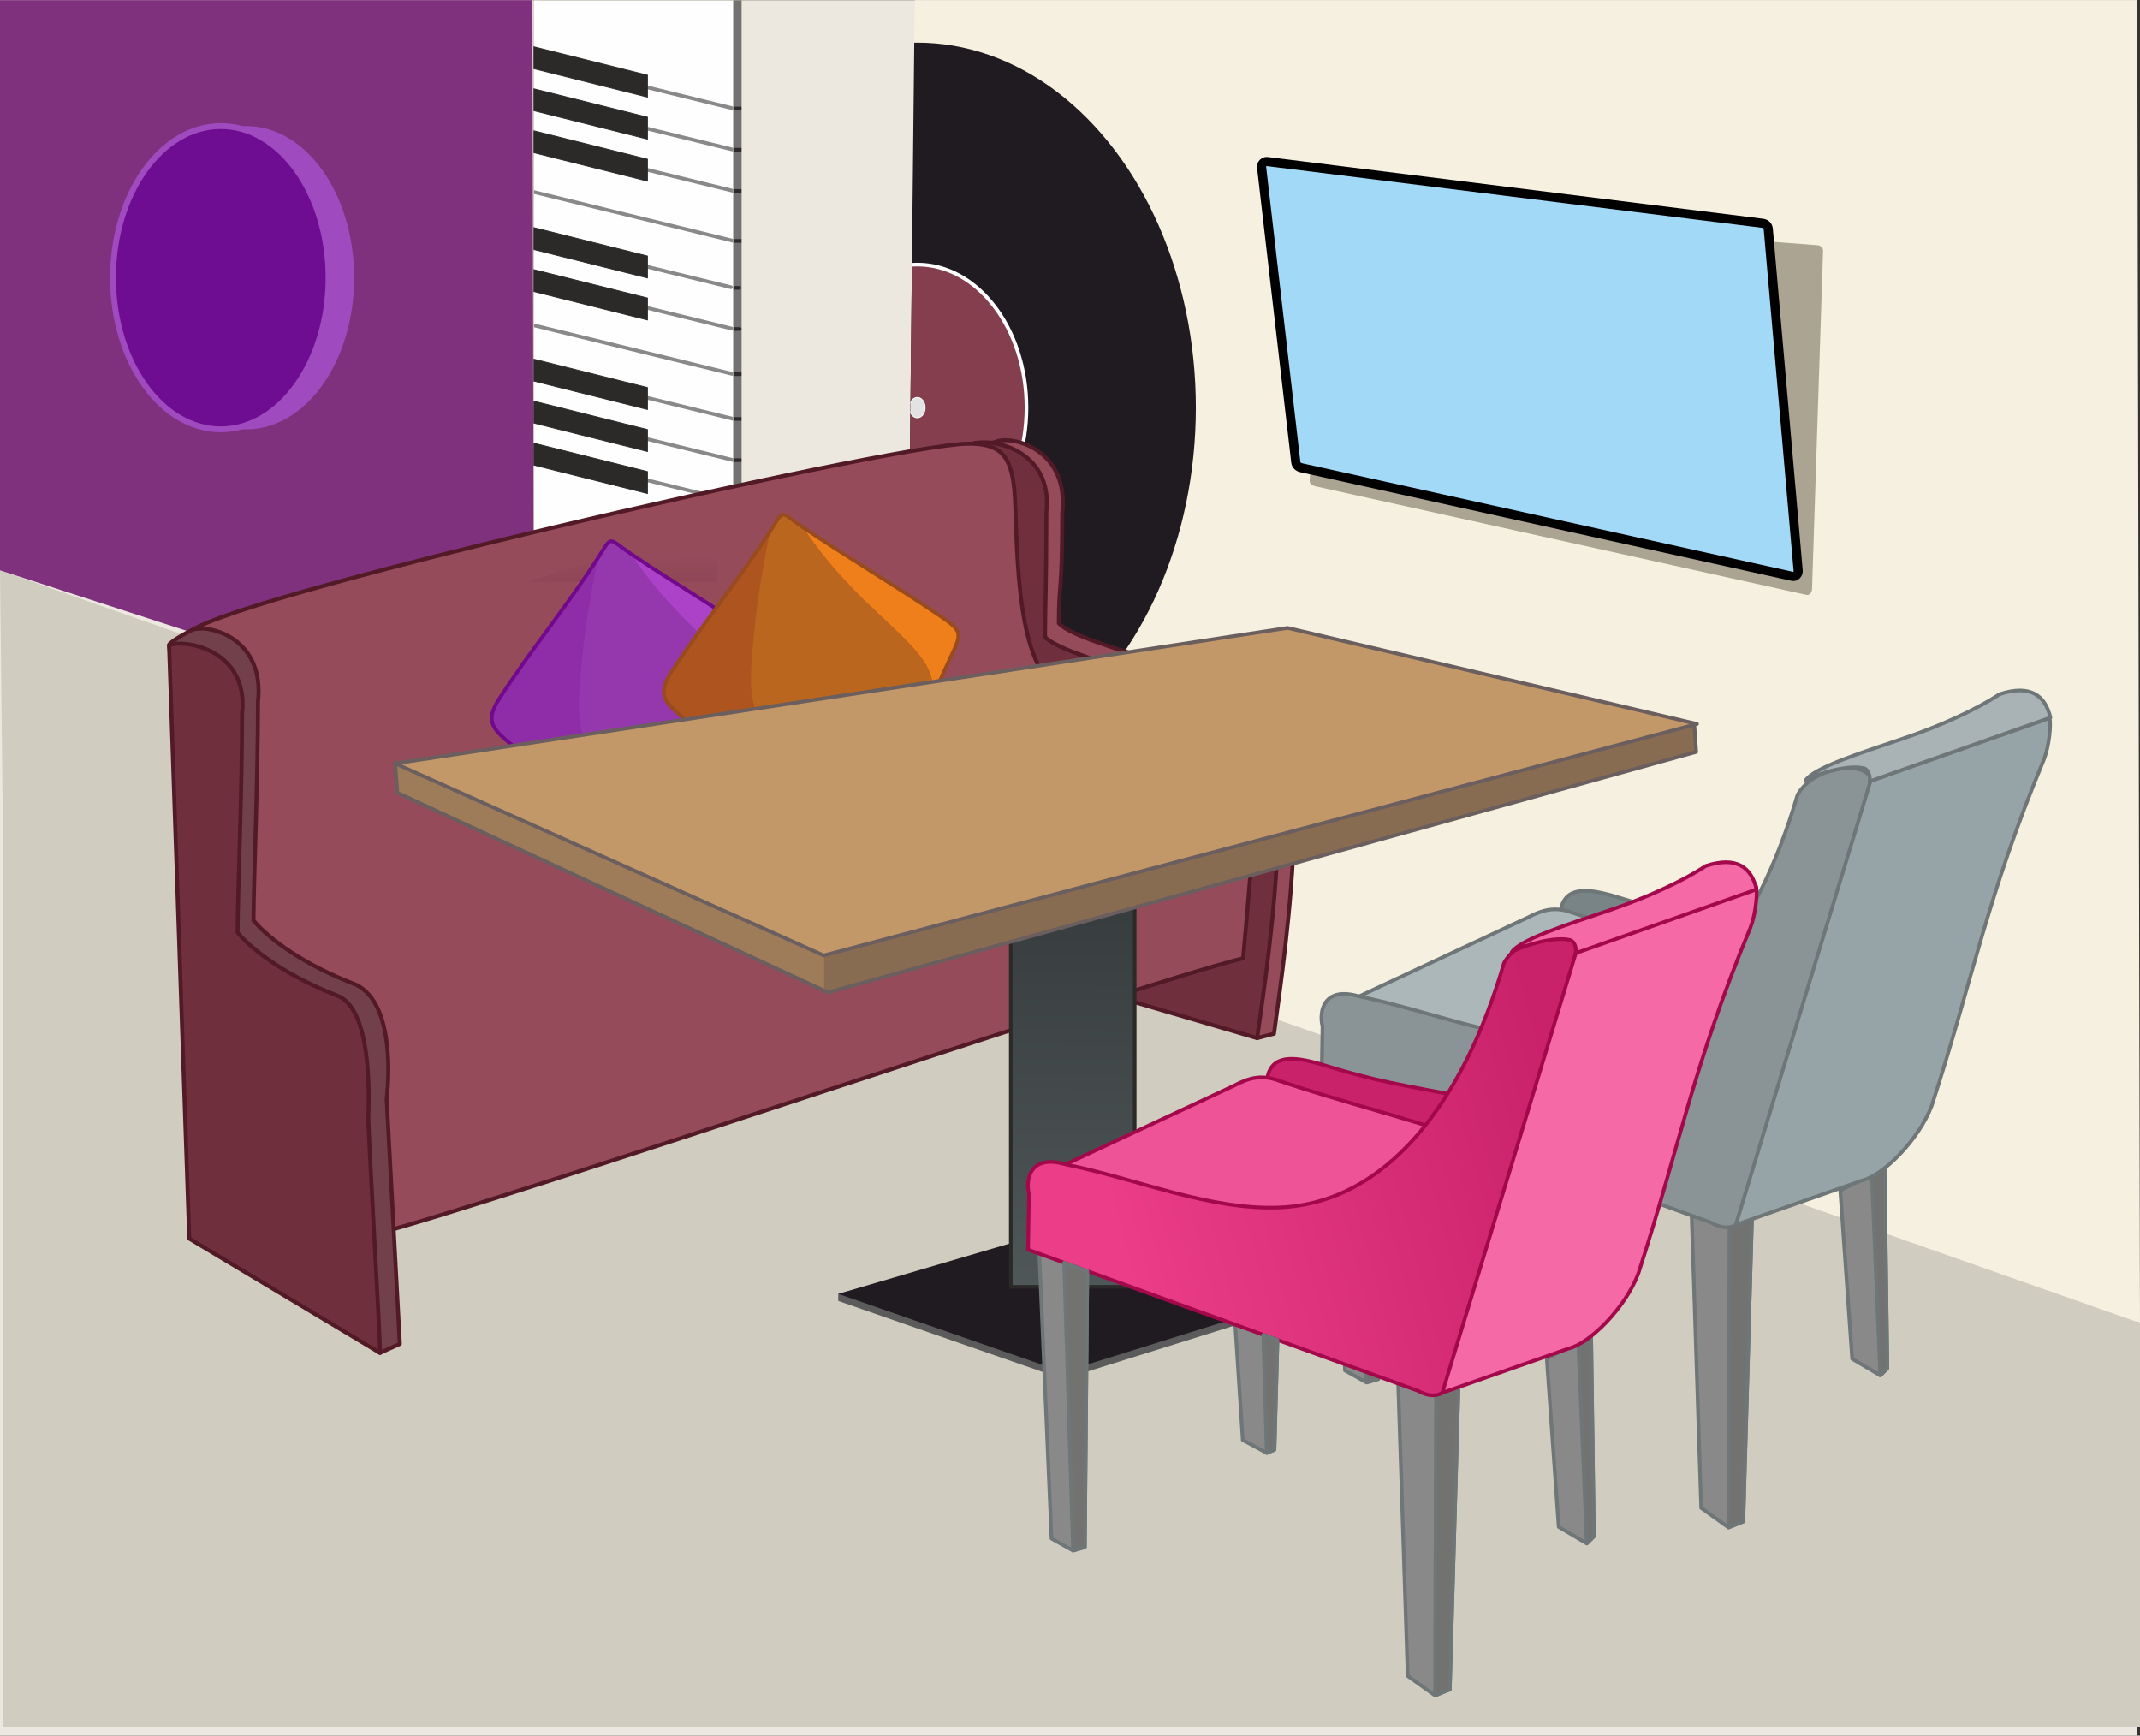 <?xml version="1.0" encoding="UTF-8"?>
<!DOCTYPE svg PUBLIC "-//W3C//DTD SVG 1.1//EN" "http://www.w3.org/Graphics/SVG/1.1/DTD/svg11.dtd">
<!-- Creator: CorelDRAW 2018 (64-Bit) -->
<svg xmlns="http://www.w3.org/2000/svg" xml:space="preserve" width="495.935mm" height="402.205mm" version="1.1" style="shape-rendering:geometricPrecision; text-rendering:geometricPrecision; image-rendering:optimizeQuality; fill-rule:evenodd; clip-rule:evenodd"
viewBox="0 0 8950.62 7258.98"
 xmlns:xlink="http://www.w3.org/1999/xlink">
 <rect x="0" y="0" width="8950.62" height="7258.98" fill="#333333" stroke="none"/>
 <defs>
  <style type="text/css">
   <![CDATA[
    .str0 {stroke:#FEFEFE;stroke-width:15.28;stroke-miterlimit:22.926}
    .str11 {stroke:#974B1E;stroke-width:15.28;stroke-miterlimit:22.926}
    .str10 {stroke:#72088C;stroke-width:15.28;stroke-miterlimit:22.926}
    .str27 {stroke:black;stroke-width:38.2;stroke-miterlimit:22.926}
    .str1 {stroke:#FEFEFE;stroke-width:3.61;stroke-miterlimit:22.926}
    .str28 {stroke:#2B2A29;stroke-width:3.61;stroke-miterlimit:22.926}
    .str29 {stroke:#A04ABF;stroke-width:24.45;stroke-miterlimit:22.926}
    .str3 {stroke:#ACA492;stroke-width:1.38;stroke-miterlimit:22.926}
    .str4 {stroke:#898989;stroke-width:15.28;stroke-linecap:round;stroke-linejoin:round;stroke-miterlimit:22.926}
    .str2 {stroke:#2B2A29;stroke-width:15.28;stroke-linecap:round;stroke-linejoin:round;stroke-miterlimit:22.926}
    .str12 {stroke:#6B5E5E;stroke-width:15.28;stroke-linecap:round;stroke-linejoin:round;stroke-miterlimit:22.926}
    .str19 {stroke:#6E7677;stroke-width:15.28;stroke-linecap:round;stroke-linejoin:round;stroke-miterlimit:22.926}
    .str20 {stroke:#A3084B;stroke-width:15.28;stroke-linecap:round;stroke-linejoin:round;stroke-miterlimit:22.926}
    .str13 {stroke:#6E7677;stroke-width:15.28;stroke-linecap:round;stroke-linejoin:round;stroke-miterlimit:22.926}
    .str26 {stroke:#6E7677;stroke-width:15.28;stroke-linecap:round;stroke-linejoin:round;stroke-miterlimit:22.926}
    .str23 {stroke:#A3084B;stroke-width:15.28;stroke-linecap:round;stroke-linejoin:round;stroke-miterlimit:22.926}
    .str16 {stroke:#6E7677;stroke-width:15.28;stroke-linecap:round;stroke-linejoin:round;stroke-miterlimit:22.926}
    .str21 {stroke:#A3084B;stroke-width:15.28;stroke-linecap:round;stroke-linejoin:round;stroke-miterlimit:22.926}
    .str14 {stroke:#6E7677;stroke-width:15.28;stroke-linecap:round;stroke-linejoin:round;stroke-miterlimit:22.926}
    .str15 {stroke:#6E7677;stroke-width:15.28;stroke-linecap:round;stroke-linejoin:round;stroke-miterlimit:22.926}
    .str22 {stroke:#A3084B;stroke-width:15.28;stroke-linecap:round;stroke-linejoin:round;stroke-miterlimit:22.926}
    .str25 {stroke:#6E7677;stroke-width:15.28;stroke-linecap:round;stroke-linejoin:round;stroke-miterlimit:22.926}
    .str18 {stroke:#6E7677;stroke-width:15.28;stroke-linecap:round;stroke-linejoin:round;stroke-miterlimit:22.926}
    .str24 {stroke:#A3084B;stroke-width:15.28;stroke-linecap:round;stroke-linejoin:round;stroke-miterlimit:22.926}
    .str17 {stroke:#6E7677;stroke-width:15.28;stroke-linecap:round;stroke-linejoin:round;stroke-miterlimit:22.926}
    .str6 {stroke:#521A26;stroke-width:16.67;stroke-linecap:round;stroke-linejoin:round;stroke-miterlimit:22.926}
    .str9 {stroke:#521A26;stroke-width:16.67;stroke-linecap:round;stroke-linejoin:round;stroke-miterlimit:22.926}
    .str7 {stroke:#521A26;stroke-width:16.67;stroke-linecap:round;stroke-linejoin:round;stroke-miterlimit:22.926}
    .str5 {stroke:#521A26;stroke-width:16.67;stroke-linecap:round;stroke-linejoin:round;stroke-miterlimit:22.926}
    .str8 {stroke:#521A26;stroke-width:16.67;stroke-linecap:round;stroke-linejoin:round;stroke-miterlimit:22.926}
    .fil5 {fill:none}
    .fil8 {fill:#FEFEFE}
    .fil26 {fill:#898989}
    .fil7 {fill:#727271}
    .fil20 {fill:#5B5B5B}
    .fil39 {fill:#2B2A29}
    .fil17 {fill:#EF7F1A}
    .fil1 {fill:#F6F0E0}
    .fil19 {fill:#BB661E}
    .fil18 {fill:#AE541F}
    .fil0 {fill:#ECE8E0}
    .fil25 {fill:#C39869}
    .fil6 {fill:#D1CCC0}
    .fil23 {fill:#9F7C59}
    .fil37 {fill:#ACA492}
    .fil29 {fill:#ACB7B9}
    .fil32 {fill:#A9B2B4}
    .fil24 {fill:#876C51}
    .fil38 {fill:#A2D9F7}
    .fil31 {fill:#97A4A7}
    .fil30 {fill:#8A9496}
    .fil28 {fill:#798487}
    .fil2 {fill:#1F1B20}
    .fil12 {fill:#521A26}
    .fil41 {fill:#6E0D91}
    .fil11 {fill:#702F3D}
    .fil13 {fill:#72404B}
    .fil9 {fill:#80317D}
    .fil3 {fill:#843E4D}
    .fil15 {fill:#8F2DA8}
    .fil16 {fill:#9638AD}
    .fil10 {fill:#964B5B}
    .fil40 {fill:#A04ABF}
    .fil14 {fill:#AC42C7}
    .fil33 {fill:#C9226A}
    .fil4 {fill:#E3E3E3}
    .fil34 {fill:#ED5396}
    .fil36 {fill:#F56AA6}
    .fil22 {fill:#2B2A29;fill-rule:nonzero}
    .fil27 {fill:#6E7677;fill-rule:nonzero}
    .fil21 {fill:url(#id10)}
    .fil35 {fill:url(#id11)}
   ]]>
  </style>
    <clipPath id="id0">
     <path d="M3825.74 0.69l-39.24 3722.1 5164.13 1810.44 -11.46 -5532.53 -5113.43 0z"/>
    </clipPath>
    <clipPath id="id1">
     <path d="M3101.32 0.69l-833.71 0 0 2711.52 833.71 0 0 -2711.52z"/>
    </clipPath>
    <clipPath id="id2">
     <path d="M3067.02 0.69l-833.71 0 0 2711.52 833.71 0 0 -2711.52z"/>
    </clipPath>
     <mask id="id3">
  <linearGradient id="id4" gradientUnits="userSpaceOnUse" x1="2699.86" y1="2315.29" x2="2709.91" y2="3491.94">
   <stop offset="0" style="stop-opacity:0; stop-color:white"/>
   <stop offset="1" style="stop-opacity:1; stop-color:white"/>
  </linearGradient>
      <rect style="fill:url(#id4)" x="1038.77" y="1877.74" width="3313.35" height="1988.94"/>
     </mask>
     <mask id="id5">
  <linearGradient id="id6" gradientUnits="userSpaceOnUse" x1="3162.68" y1="3457.56" x2="3172.02" y2="4735.87">
   <stop offset="0" style="stop-opacity:0; stop-color:white"/>
   <stop offset="1" style="stop-opacity:1; stop-color:white"/>
  </linearGradient>
      <rect style="fill:url(#id6)" x="1052.42" y="2982.38" width="4205.89" height="2160.43"/>
     </mask>
     <clipPath id="id7">
      <path d="M3205.85 2682.63c-180.7,-122.09 -386.42,-244.19 -567.11,-366.29 -98.74,-66.71 -75.53,-79.24 -136.91,16.23 -128.64,200.09 -286.47,391.85 -415.11,591.94 -70.28,109.32 -9.56,135.28 97.62,227.92 188.94,163.31 408.51,332.63 503.24,329.8 38.78,-1.16 85.71,-10.92 143.28,-22.2 43.16,-8.46 111.92,-3.72 145.58,-27.34 64.71,-45.4 170.22,-338.09 275.13,-562.03 53.34,-113.86 58.85,-117.38 -45.72,-188.03z"/>
     </clipPath>
     <clipPath id="id8">
      <path d="M3925.37 2571.49c-180.7,-122.09 -386.42,-244.19 -567.11,-366.29 -98.74,-66.71 -75.53,-79.24 -136.91,16.23 -128.64,200.09 -286.47,391.85 -415.11,591.94 -70.28,109.32 -9.55,135.28 97.62,227.92 188.94,163.31 408.51,332.63 503.24,329.8 38.78,-1.16 85.71,-10.92 143.28,-22.2 43.16,-8.46 111.92,-3.72 145.58,-27.34 64.71,-45.4 170.22,-338.09 275.13,-562.03 53.34,-113.86 58.85,-117.38 -45.72,-188.03z"/>
     </clipPath>
     <clipPath id="id9">
      <path d="M1652.89 3193.3l9.32 122.36 1800.88 835.23 3631.34 -1006.04 -7.93 -113.06 -2327.76 -283.34 -3105.85 444.85z"/>
     </clipPath>
  <linearGradient id="id10" gradientUnits="userSpaceOnUse" x1="4576.16" y1="3719.9" x2="4566.61" y2="5454.88">
   <stop offset="0" style="stop-opacity:1; stop-color:#363C3D"/>
   <stop offset="1" style="stop-opacity:1; stop-color:#515859"/>
  </linearGradient>
  <linearGradient id="id11" gradientUnits="userSpaceOnUse" x1="4728.9" y1="5379.07" x2="6597.31" y2="4879.67">
   <stop offset="0" style="stop-opacity:1; stop-color:#EB3D88"/>
   <stop offset="1" style="stop-opacity:1; stop-color:#C9226A"/>
  </linearGradient>
 </defs>
 <g id="Слой_x0020_1">
  <g id="_756945696">
   <rect class="fil0" x="-0" y="0.69" width="8939.16" height="7258.29"/>
   <polygon class="fil1" points="3825.74,0.69 3786.49,3722.78 8950.62,5533.22 8939.16,0.69 "/>
   <g style="clip-path:url(#id0)">
    <g>
     <g>
      <ellipse class="fil2" cx="3836.73" cy="1704.78" rx="1164.94" ry="1526.41"/>
      <ellipse class="fil3 str0" cx="3836.73" cy="1704.78" rx="456.57" ry="598.24"/>
      <ellipse class="fil4 str1" cx="3836.73" cy="1704.78" rx="32.56" ry="42.66"/>
     </g>
    </g>
   </g>
   <polygon class="fil5" points="3825.74,0.69 3786.49,3722.78 8950.62,5533.22 8939.16,0.69 "/>
   <polygon class="fil6" points="11.46,3424.5 -0,2385.41 8950.62,5533.22 8950.62,7224.6 11.46,7224.6 "/>
   <polygon class="fil7" points="3101.32,0.69 2267.6,0.69 2267.6,2712.21 3101.32,2712.21 "/>
   <g style="clip-path:url(#id1)">
    <g>
     <line id="1" class="fil5 str2" x1="2264.24" y1="796.18" x2="3097.95" y2= "798.64" />
     <line class="fil5 str2" x1="2268.39" y1="2094.59" x2="3102.1" y2= "2097.05" />
     <line class="fil5 str2" x1="2264.24" y1="623.72" x2="3097.95" y2= "626.19" />
     <line class="fil5 str2" x1="2268.39" y1="1922.13" x2="3102.1" y2= "1924.59" />
     <line class="fil5 str2" x1="2260" y1="1373.5" x2="3093.71" y2= "1375.96" />
     <line class="fil5 str2" x1="2264.24" y1="451.26" x2="3097.95" y2= "453.73" />
     <line class="fil5 str2" x1="2268.39" y1="1749.67" x2="3102.1" y2= "1752.13" />
     <line class="fil5 str2" x1="2258.19" y1="1201.48" x2="3091.91" y2= "1203.94" />
     <line class="fil5 str2" x1="2267.6" y1="1005.02" x2="3101.32" y2= "1007.48" />
     <line class="fil5 str2" x1="2263.18" y1="1562.49" x2="3096.89" y2= "1564.95" />
    </g>
   </g>
   <polygon class="fil5 str3" points="3101.32,0.69 2267.6,0.69 2267.6,2712.21 3101.32,2712.21 "/>
   <polygon class="fil8" points="3067.02,0.69 2233.31,0.69 2233.31,2712.21 3067.02,2712.21 "/>
   <g style="clip-path:url(#id2)">
    <g>
     <line id="1" class="fil5 str4" x1="2229.95" y1="593.64" x2="3063.66" y2= "797.64" />
     <line class="fil5 str4" x1="2234.1" y1="1893.05" x2="3067.81" y2= "2097.05" />
     <line class="fil5 str4" x1="2229.95" y1="421.18" x2="3063.66" y2= "625.18" />
     <line class="fil5 str4" x1="2234.1" y1="1720.59" x2="3067.81" y2= "1924.59" />
     <line class="fil5 str4" x1="2225.71" y1="1169.93" x2="3059.42" y2= "1373.93" />
     <line class="fil5 str4" x1="2229.95" y1="248.72" x2="3063.66" y2= "452.72" />
     <line class="fil5 str4" x1="2234.1" y1="1548.13" x2="3067.81" y2= "1752.13" />
     <line class="fil5 str4" x1="2223.9" y1="997.47" x2="3057.62" y2= "1201.47" />
     <line class="fil5 str4" x1="2233.31" y1="803.29" x2="3067.02" y2= "1007.29" />
     <line class="fil5 str4" x1="2228.89" y1="1359.69" x2="3062.6" y2= "1563.69" />
    </g>
   </g>
   <polygon class="fil5 str3" points="3067.02,0.69 2233.31,0.69 2233.31,2712.21 3067.02,2712.21 "/>
   <polygon class="fil9" points="-0,0.69 2227.11,0.69 2233.31,3109.27 -0,2385.41 "/>
   <g>
    <path class="fil10 str5" d="M4168.08 1846.55c74.18,-26 303.72,37.72 274.89,299.2 -0.65,353.79 -13.38,269.15 -14.56,460.66 68.94,82.36 649.43,217.31 849.54,284.37 263.91,88.44 65.01,1307.94 50.46,1432.61l-70.3 18.47 -12.6 -1018.68 -944.91 -48.82c-49.23,-445.82 -178.84,-963.22 -229.33,-1418.29 -0.52,-10.7 69.3,3.67 96.82,-9.53z"/>
    <path class="fil11 str6" d="M4071.26 1856.08c74.18,-26 334.22,24.45 305.39,285.94 -0.65,353.79 -4.6,329.77 -5.78,521.28 68.94,82.36 631.91,213.17 835.69,268.07 271.55,73.16 66.1,1285.83 51.55,1410.51l-1159.81 -340c-150.93,-419.41 86.38,-1763.9 -27.03,-2145.8z"/>
    <path class="fil10 str7" d="M783.11 2654.11c53.49,-132.82 2916.79,-789.41 3261.65,-798.34 132.86,-1.7 185.36,41.14 198.46,201.62 13.09,160.48 -4.58,695.81 171.31,812.5 247.56,164.24 807.04,131.31 841.98,334.96 9.88,57.59 -51.15,744.73 -57.26,802.85 -492.89,123.92 -3141.5,1031.04 -3634.39,1154.96 -39.24,-25.56 -44.78,-683.04 -84.02,-708.6 -145.06,-94.49 -290.14,-188.99 -435.2,-283.48 -124.37,-81.01 -97.97,-54.51 -114.86,-204.57 -49.22,-437.3 -98.44,-874.6 -147.66,-1311.89z"/>
    <path class="fil12" style="mask:url(#id3)" d="M1054.22 3864.87l3296.1 -988.88c-147.01,-398.63 -118.61,-850.89 -284.07,-996.46 -1035.96,266.99 -1982.96,620.36 -3018.92,887.36 81.97,23.8 -47.05,640.53 6.89,1097.97z"/>
    <path class="fil12" style="mask:url(#id5)" d="M1054.22 3864.87l3120.47 -829.54c284.69,-94.6 1045.42,-68.81 1081.81,169.51 -50.08,534.19 -50.2,589.46 -57.26,802.85 -1014.35,304.74 -2516.82,865.95 -3552.78,1132.95 81.97,23.8 -326.62,-1098.29 -592.24,-1275.76z"/>
    <path class="fil13 str8" d="M804.18 2634.35c74.18,-26 303.73,37.72 274.89,299.2 -0.65,353.79 -17.71,724.87 -18.89,916.38 68.94,82.36 220.44,188.27 417.49,263.89 160.77,61.71 154.04,357.5 139.49,482.17l55.13 1024.64 -83.03 37.77 -491.68 -384.81c-49.23,-445.82 -339.96,-2120.48 -390.44,-2575.55 -0.52,-10.7 69.52,-50.49 97.04,-63.68z"/>
    <path class="fil11 str9" d="M707.14 2698.03c74.18,-26 334.22,24.45 305.39,285.93 -0.65,353.79 -17.71,724.87 -18.89,916.38 68.94,82.36 220.44,188.27 417.49,263.89 122.89,47.17 136.4,320.68 129.45,502.64 -2.14,56.09 52.12,962.14 48.7,991.52l-797.69 -478.01 -84.43 -2482.35z"/>
    <path class="fil14" d="M3205.85 2682.63c-180.7,-122.09 -386.42,-244.19 -567.11,-366.29 -98.74,-66.71 -75.53,-79.24 -136.91,16.23 -128.64,200.09 -286.47,391.85 -415.11,591.94 -70.28,109.32 -9.56,135.28 97.62,227.92 188.94,163.31 408.51,332.63 503.24,329.8 38.78,-1.16 85.71,-10.92 143.28,-22.2 43.16,-8.46 111.92,-3.72 145.58,-27.34 64.71,-45.4 170.22,-338.09 275.13,-562.03 53.34,-113.86 58.85,-117.38 -45.72,-188.03z"/>
    <g style="clip-path:url(#id7)">
     <g>
      <path id="1" class="fil15" d="M2638.74 2316.34c-65.4,-99.61 -75.53,-79.24 -136.91,16.23 -128.64,200.09 -286.47,391.85 -415.11,591.94 -70.28,109.32 -9.56,135.28 97.62,227.92 188.94,163.31 438.92,336.29 533.65,333.45 67.85,-2.03 179.88,1.93 258.45,-53.19 64.71,-45.4 80.94,-144.61 185.84,-368.54 105.63,-225.48 -251.97,-334.16 -523.54,-747.81z"/>
      <path class="fil16" d="M2638.74 2316.34c-65.4,-99.61 -113.81,-94.89 -136.91,16.23 -28.6,137.56 -65.48,334.61 -79.4,577.2 -7.44,129.74 20.62,192.01 72.61,323.8 43.05,109.12 128.22,255.14 222.95,252.31 67.85,-2.03 179.88,1.93 258.45,-53.19 64.71,-45.4 80.94,-144.61 185.84,-368.54 105.63,-225.48 -251.97,-334.16 -523.54,-747.81z"/>
     </g>
    </g>
    <path class="fil5 str10" d="M3205.85 2682.63c-180.7,-122.09 -386.42,-244.19 -567.11,-366.29 -98.74,-66.71 -75.53,-79.24 -136.91,16.23 -128.64,200.09 -286.47,391.85 -415.11,591.94 -70.28,109.32 -9.56,135.28 97.62,227.92 188.94,163.31 408.51,332.63 503.24,329.8 38.78,-1.16 85.71,-10.92 143.28,-22.2 43.16,-8.46 111.92,-3.72 145.58,-27.34 64.71,-45.4 170.22,-338.09 275.13,-562.03 53.34,-113.86 58.85,-117.38 -45.72,-188.03z"/>
    <path class="fil17" d="M3925.37 2571.49c-180.7,-122.09 -386.42,-244.19 -567.11,-366.29 -98.74,-66.71 -75.53,-79.24 -136.91,16.23 -128.64,200.09 -286.47,391.85 -415.11,591.94 -70.28,109.32 -9.55,135.28 97.62,227.92 188.94,163.31 408.51,332.63 503.24,329.8 38.78,-1.16 85.71,-10.92 143.28,-22.2 43.16,-8.46 111.92,-3.72 145.58,-27.34 64.71,-45.4 170.22,-338.09 275.13,-562.03 53.34,-113.86 58.85,-117.38 -45.72,-188.03z"/>
    <g style="clip-path:url(#id8)">
     <g>
      <path id="1" class="fil18" d="M3358.26 2205.2c-65.4,-99.61 -75.53,-79.24 -136.91,16.23 -128.64,200.09 -286.47,391.85 -415.11,591.94 -70.28,109.32 -9.56,135.28 97.62,227.92 188.94,163.31 438.92,336.29 533.65,333.45 67.85,-2.03 179.88,1.93 258.45,-53.19 64.71,-45.4 80.94,-144.61 185.84,-368.54 105.63,-225.48 -251.97,-334.16 -523.54,-747.81z"/>
      <path class="fil19" d="M3358.26 2205.2c-65.4,-99.61 -113.81,-94.89 -136.91,16.23 -28.6,137.57 -65.48,334.61 -79.4,577.2 -7.44,129.74 20.62,192.01 72.61,323.8 43.05,109.12 128.22,255.15 222.95,252.31 67.85,-2.03 179.88,1.93 258.45,-53.19 64.71,-45.4 80.94,-144.61 185.84,-368.54 105.63,-225.48 -251.97,-334.16 -523.54,-747.81z"/>
     </g>
    </g>
    <path class="fil5 str11" d="M3925.37 2571.49c-180.7,-122.09 -386.42,-244.19 -567.11,-366.29 -98.74,-66.71 -75.53,-79.24 -136.91,16.23 -128.64,200.09 -286.47,391.85 -415.11,591.94 -70.28,109.32 -9.55,135.28 97.62,227.92 188.94,163.31 408.51,332.63 503.24,329.8 38.78,-1.16 85.71,-10.92 143.28,-22.2 43.16,-8.46 111.92,-3.72 145.58,-27.34 64.71,-45.4 170.22,-338.09 275.13,-562.03 53.34,-113.86 58.85,-117.38 -45.72,-188.03z"/>
   </g>
   <g>
    <polygon class="fil20" points="3505.99,5441.19 4446.92,5768.05 5464.59,5449.97 5464.82,5420.59 4487.55,5152.95 3505.99,5411.57 "/>
    <polygon class="fil2" points="3505.99,5411.57 4446.92,5738.42 5464.82,5420.59 4487.55,5123.33 "/>
    <g>
     <polygon class="fil21" points="4227.65,3362.69 4745.81,3362.69 4745.81,5382.01 4227.65,5382.01 "/>
     <path id="1" class="fil22" d="M4745.81 3370.33l-518.16 0 0 -15.28 518.16 0 7.59 7.64 -7.59 7.64zm0 -15.28c4.19,0 7.59,3.42 7.59,7.64 0,4.22 -3.4,7.64 -7.59,7.64l0 -15.28zm-7.59 2026.96l0 -2019.32 15.17 0 0 2019.32 -7.59 7.64 -7.59 -7.64zm15.17 0c0,4.22 -3.4,7.64 -7.59,7.64 -4.19,0 -7.59,-3.42 -7.59,-7.64l15.17 0zm-525.74 -7.64l518.16 0 0 15.28 -518.16 0 -7.59 -7.64 7.59 -7.64zm0 15.28c-4.19,0 -7.59,-3.42 -7.59,-7.64 0,-4.22 3.4,-7.64 7.59,-7.64l0 15.28zm7.59 -2026.96l0 2019.32 -15.17 0 0 -2019.32 7.59 -7.64 7.59 7.64zm-15.17 0c0,-4.22 3.4,-7.64 7.59,-7.64 4.19,0 7.59,3.42 7.59,7.64l-15.17 0z"/>
    </g>
    <polygon class="fil23" points="1652.89,3193.3 1662.2,3315.65 3463.09,4150.88 7094.43,3144.85 7086.49,3031.79 4758.73,2748.45 "/>
    <g style="clip-path:url(#id9)">
     <g>
      <rect class="fil24" transform="matrix(-1.903 0.296 -0 1 7110.67 2601.49)" width="1925.36" height="1184.25"/>
     </g>
    </g>
    <polygon class="fil5 str12" points="1652.89,3193.3 1662.2,3315.65 3463.09,4150.88 7094.43,3144.85 7086.49,3031.79 4758.73,2748.45 "/>
    <polygon class="fil25 str12" points="1652.89,3193.3 3445.24,3996.19 7097.95,3027.97 5385.24,2626.2 "/>
   </g>
   <g id="_756971488">
    <g>
     <polygon class="fil26" points="7327.84,5089.97 7291.35,6363.61 7229.64,6388.4 7115.27,6306.85 7074.46,5052.92 7233.57,5133.19 "/>
     <path id="1" class="fil27" d="M7298.99 6363.83l-4.8 6.91 -10.47 -7.35 36.49 -1273.64 15.27 0.44 -36.49 1273.64zm-15.27 -0.44l15.27 0.44c-0.12,4.24 -3.64,7.58 -7.86,7.46 -4.22,-0.12 -7.54,-3.66 -7.42,-7.9zm-51.24 32.15l-7.26 -0.87 1.58 -13.4 61.72 -24.8 5.67 14.27 -61.72 24.8zm-5.67 -14.27l5.67 14.27c-3.92,1.57 -8.37,-0.34 -9.93,-4.28 -1.56,-3.94 0.34,-8.41 4.26,-9.98zm-115.96 -68.16l-3.22 -6.02 12.06 -6.52 114.37 81.56 -8.84 12.53 -114.37 -81.56zm8.84 -12.53l-8.84 12.53c-3.44,-2.45 -4.25,-7.25 -1.81,-10.71 2.44,-3.46 7.21,-4.28 10.65,-1.82zm-52.86 -1247.41l11.06 -7.12 4.21 6.61 40.81 1253.92 -15.27 0.5 -40.81 -1253.92zm15.27 -0.5l-15.27 0.5c-0.14,-4.24 3.17,-7.79 7.39,-7.93 4.22,-0.14 7.75,3.19 7.89,7.43zm154.9 73.65l-0.26 13.85 -6.59 -0.12 -159.11 -80.26 6.85 -13.73 159.11 80.26zm-6.85 13.73l6.85 -13.73c3.77,1.9 5.29,6.52 3.4,10.31 -1.89,3.79 -6.48,5.32 -10.25,3.42zm94.52 -57.07l10.81 7.21 -4.47 6.77 -94.27 43.22 -6.34 -13.98 94.27 -43.22zm6.34 13.98l-6.34 -13.98c3.84,-1.76 8.37,-0.06 10.12,3.8 1.75,3.86 0.06,8.42 -3.78,10.18z"/>
    </g>
    <g>
     <polygon class="fil26" points="5764.89,5767.94 5715.52,5782.33 5625.41,5732.1 5573.27,4516.44 5775.45,4582.69 "/>
     <path id="1" class="fil27" d="M5717.66 5789.64l-5.87 -0.66 1.58 -13.97 49.37 -14.39 4.28 14.64 -49.37 14.39zm-4.28 -14.64l4.28 14.64c-4.05,1.18 -8.29,-1.14 -9.48,-5.18 -1.18,-4.04 1.14,-8.28 5.19,-9.46zm-91.7 -36.25l-3.91 -6.33 11.36 -6.98 90.11 50.22 -7.45 13.31 -90.11 -50.22zm7.45 -13.31l-7.45 13.31c-3.68,-2.05 -5,-6.7 -2.95,-10.37 2.06,-3.67 6.71,-4.99 10.4,-2.94zm-63.49 -1208.68l10.02 -7.57 5.25 6.92 52.13 1215.66 -15.26 0.65 -52.13 -1215.66zm15.26 -0.65l-15.26 0.65c-0.18,-4.21 3.09,-7.76 7.31,-7.94 4.21,-0.18 7.78,3.08 7.96,7.29zm196.93 59.33l5.26 7.31 -10.02 7.17 -202.17 -66.25 4.77 -14.49 202.17 66.25zm-4.77 14.49l4.77 -14.49c4.01,1.31 6.19,5.62 4.87,9.62 -1.32,4 -5.63,6.18 -9.64,4.86zm-0.53 1178.08l-5.5 7.25 -9.78 -7.39 10.56 -1185.25 15.28 0.14 -10.56 1185.25zm-15.28 -0.14l15.28 0.14c-0.04,4.21 -3.49,7.59 -7.71,7.55 -4.22,-0.04 -7.61,-3.48 -7.57,-7.69z"/>
    </g>
    <g>
     <polygon class="fil26" points="6557.99,5360.76 6525.85,5374.09 6425.29,5320.27 6392.63,4818.78 6570.79,4895.99 "/>
     <path id="1" class="fil27" d="M6528.77 5381.14l-6.53 -0.32 0.68 -13.79 32.14 -13.32 5.85 14.11 -32.14 13.32zm-5.85 -14.11l5.85 14.11c-3.9,1.62 -8.37,-0.23 -9.98,-4.13 -1.62,-3.89 0.23,-8.37 4.13,-9.98zm-101.24 -40.02l-4.02 -6.24 11.23 -7.23 100.56 53.81 -7.21 13.46 -100.56 -53.81zm7.21 -13.46l-7.21 13.46c-3.72,-1.99 -5.12,-6.62 -3.13,-10.34 1.99,-3.72 6.62,-5.12 10.34,-3.13zm-43.89 -494.27l10.66 -7.5 4.58 6.51 32.67 501.5 -15.25 0.99 -32.67 -501.5zm15.25 -0.99l-15.25 0.99c-0.27,-4.21 2.92,-7.84 7.13,-8.12 4.21,-0.27 7.85,2.92 8.12,7.12zm173.58 70.7l4.6 7.22 -10.68 6.8 -178.16 -77.21 6.08 -14.01 178.16 77.21zm-6.08 14.01l6.08 -14.01c3.87,1.68 5.65,6.18 3.97,10.04 -1.68,3.87 -6.18,5.65 -10.05,3.97zm-2.12 457.97l-4.71 6.85 -10.56 -7.26 12.8 -464.77 15.27 0.42 -12.8 464.77zm-15.27 -0.42l15.27 0.42c-0.12,4.22 -3.63,7.54 -7.85,7.42 -4.22,-0.12 -7.54,-3.63 -7.43,-7.84z"/>
    </g>
    <g>
     <polygon class="fil26" points="7696.99,4979.61 7746.78,5683.3 7864.38,5752.66 7893.98,5722.91 7882.41,4883 "/>
     <path id="1" class="fil27" d="M7754.4 5682.76l-11.5 7.11 -3.74 -6.04 -49.79 -703.69 15.24 -1.08 49.79 703.69zm-15.24 1.08l15.24 -1.08c0.3,4.2 -2.88,7.85 -7.08,8.15 -4.21,0.3 -7.86,-2.87 -8.16,-7.07zm129.11 62.25l1.53 11.95 -9.3 1.19 -117.61 -69.36 7.77 -13.15 117.61 69.36zm-7.77 13.15l7.77 -13.15c3.63,2.14 4.84,6.82 2.69,10.45 -2.14,3.63 -6.83,4.84 -10.46,2.69zm28.06 -41.7l13.06 5.28 -2.22 5.48 -29.6 29.74 -10.84 -10.76 29.6 -29.74zm10.84 10.76l-10.84 -10.76c2.97,-2.99 7.81,-3 10.8,-0.03 2.99,2.97 3.01,7.8 0.03,10.79zm-24.63 -845.18l4.11 -6.87 11.17 6.66 11.57 839.91 -15.28 0.21 -11.57 -839.91zm15.28 -0.21l-15.28 0.21c-0.06,-4.21 3.32,-7.68 7.54,-7.74 4.22,-0.06 7.69,3.31 7.74,7.53zm-189.53 103.47l-11.15 -6.23 4.09 -7.3 185.42 -96.6 7.06 13.53 -185.42 96.6zm-7.06 -13.53l7.06 13.53c-3.74,1.95 -8.36,0.5 -10.31,-3.24 -1.95,-3.74 -0.5,-8.35 3.24,-10.29z"/>
    </g>
    <g>
     <polygon class="fil7" points="7233.57,5133.19 7229.64,6388.4 7291.35,6363.61 7327.84,5089.97 "/>
     <path id="1" class="fil27" d="M7237.28 6388.43l-4.8 7.11 -10.48 -7.16 3.93 -1255.22 15.28 0.05 -3.93 1255.22zm-15.28 -0.05l15.28 0.05c-0.01,4.24 -3.45,7.67 -7.66,7.66 -4.22,-0.01 -7.63,-3.46 -7.62,-7.7zm66.52 -31.91l10.47 7.35 -4.8 6.91 -61.72 24.8 -5.67 -14.27 61.72 -24.8zm5.67 14.27l-5.67 -14.27c3.92,-1.57 8.37,0.34 9.93,4.28 1.56,3.94 -0.34,8.41 -4.26,9.98zm26.01 -1280.99l4.47 -6.77 10.81 7.21 -36.49 1273.64 -15.27 -0.44 36.49 -1273.64zm15.27 0.44l-15.27 -0.44c0.12,-4.24 3.64,-7.58 7.86,-7.46 4.22,0.12 7.54,3.66 7.42,7.9zm-98.73 49.98l-10.81 -7.01 4.47 -6.96 94.27 -43.22 6.34 13.98 -94.27 43.22zm-6.34 -13.98l6.34 13.98c-3.84,1.76 -8.37,0.06 -10.12,-3.8 -1.75,-3.86 -0.06,-8.42 3.78,-10.18z"/>
    </g>
    <g>
     <polygon class="fil7" points="7828.68,4911 7864.38,5752.66 7893.98,5722.91 7882.41,4883 "/>
     <path id="1" class="fil27" d="M7872.02 5752.34l-2.21 5.7 -13.05 -5.06 -35.71 -841.66 15.26 -0.65 35.71 841.66zm-15.26 0.65l15.26 -0.65c0.18,4.21 -3.1,7.77 -7.31,7.95 -4.21,0.18 -7.78,-3.09 -7.96,-7.3zm31.81 -35.45l13.06 5.28 -2.22 5.48 -29.6 29.74 -10.84 -10.76 29.6 -29.74zm10.84 10.76l-10.84 -10.76c2.97,-2.99 7.81,-3 10.8,-0.03 2.99,2.97 3.01,7.8 0.03,10.79zm-24.63 -845.18l4.11 -6.87 11.17 6.66 11.57 839.91 -15.28 0.21 -11.57 -839.91zm15.28 -0.21l-15.28 0.21c-0.06,-4.21 3.32,-7.68 7.54,-7.74 4.22,-0.06 7.69,3.31 7.74,7.53zm-57.84 34.87l-11.16 -6.44 4.1 -7.09 53.73 -27.99 7.06 13.54 -53.73 27.99zm-7.06 -13.54l7.06 13.54c-3.74,1.95 -8.36,0.5 -10.31,-3.24 -1.95,-3.74 -0.5,-8.35 3.24,-10.3z"/>
    </g>
    <path class="fil28 str13" d="M7326.27 3880.18c-219.81,-42.77 -338.71,-58.11 -578.11,-133.21 -112.94,-32.33 -201.39,-38.21 -220.29,57.8 27.1,78.69 54.19,157.38 81.29,236.07 211.92,8.96 423.85,17.93 635.77,26.9 27.11,-62.52 54.22,-125.04 81.33,-187.56z"/>
    <path class="fil29 str14" d="M7356.52 4057.52c-250.79,-86.21 -536.85,-156.74 -787.64,-242.95 -64,-21.55 -114.29,-11.76 -180.26,23.51 -234.8,109.72 -469.6,219.43 -704.41,329.15 125.08,101.89 250.16,203.77 375.25,305.66 423.21,20.9 846.42,41.8 1269.62,62.7 -2.61,-154.13 30.04,-323.94 27.43,-478.07z"/>
    <path class="fil30 str15" d="M7823.77 3265.95c-168.89,588.98 -337.78,1177.97 -506.67,1766.95 -22.01,73.97 -67.54,132.26 -160.09,80.83 -543.18,-196.64 -1086.35,-393.27 -1629.53,-589.91 1.31,-77.06 2.61,-154.13 3.92,-231.2 -15.67,-61.39 3.92,-169.81 152.82,-125.4 297.82,60.09 601.24,192.05 893.44,180.26 454.25,-18.33 771.96,-446.72 940.46,-1022.75 70.53,-129.31 307.61,-143.03 305.65,-58.78z"/>
    <path class="fil31 str16" d="M7823.77 3265.95c249.49,-87.51 498.97,-175.03 748.45,-262.55 7.51,26.12 -1.63,117.88 -23.51,173.4 -239.03,574.73 -296.65,915.78 -469.07,1447.4 -54.86,144.99 -205.53,293.67 -291.74,313.26 -189.21,66.34 -338.64,118.74 -527.86,185.08 187.91,-618.87 375.81,-1237.73 563.72,-1856.6z"/>
    <path class="fil32 str17" d="M8575.99 3001.37c-21.98,-94.74 -86.24,-139.72 -212.72,-97.95 -97.55,64.27 -245.38,132.09 -403.24,185.38 -186.8,63.07 -371.97,122.27 -408.17,174.89 64.48,-35.27 187.39,-65.81 244.02,-50.39 20.54,5.6 26.97,35.02 24.12,54.69 249.48,-87.52 506.49,-179.11 755.98,-266.62z"/>
    <polygon class="fil7 str18" points="6525.85,5374.09 6511.4,4880.02 6570.63,4901.46 6557.99,5360.76 "/>
    <polygon class="fil7 str19" points="5715.52,5782.33 5678.31,4578.43 5775.17,4613.49 5764.89,5767.94 "/>
   </g>
   <g>
    <g>
     <polygon class="fil26" points="6100.34,5792.72 6063.86,7066.36 6002.14,7091.15 5887.77,7009.6 5846.96,5755.67 6006.08,5835.94 "/>
     <path id="1" class="fil27" d="M6071.49 7066.58l-4.8 6.91 -10.47 -7.35 36.49 -1273.64 15.27 0.44 -36.49 1273.64zm-15.27 -0.44l15.27 0.44c-0.12,4.24 -3.64,7.58 -7.86,7.46 -4.22,-0.12 -7.54,-3.66 -7.42,-7.9zm-51.24 32.15l-7.26 -0.87 1.58 -13.4 61.72 -24.8 5.67 14.27 -61.72 24.8zm-5.67 -14.27l5.67 14.27c-3.92,1.57 -8.37,-0.34 -9.93,-4.28 -1.56,-3.94 0.34,-8.41 4.26,-9.98zm-115.96 -68.16l-3.22 -6.02 12.06 -6.52 114.37 81.56 -8.84 12.53 -114.37 -81.56zm8.84 -12.53l-8.84 12.53c-3.44,-2.45 -4.25,-7.25 -1.81,-10.71 2.44,-3.46 7.21,-4.28 10.65,-1.82zm-52.86 -1247.41l11.06 -7.12 4.21 6.61 40.81 1253.93 -15.27 0.5 -40.81 -1253.93zm15.27 -0.5l-15.27 0.5c-0.14,-4.24 3.17,-7.79 7.39,-7.93 4.22,-0.14 7.75,3.19 7.89,7.43zm154.9 73.65l-0.26 13.85 -6.59 -0.12 -159.11 -80.26 6.85 -13.73 159.11 80.26zm-6.85 13.73l6.85 -13.73c3.77,1.9 5.29,6.52 3.4,10.31 -1.89,3.79 -6.48,5.32 -10.25,3.42zm94.52 -57.07l10.81 7.21 -4.47 6.77 -94.27 43.22 -6.34 -13.98 94.27 -43.22zm6.34 13.98l-6.34 -13.98c3.84,-1.76 8.37,-0.06 10.12,3.8 1.75,3.86 0.06,8.42 -3.78,10.18z"/>
    </g>
    <g>
     <polygon class="fil26" points="4537.39,6470.69 4488.02,6485.07 4397.91,6434.85 4345.78,5219.19 4547.95,5285.44 "/>
     <path id="1" class="fil27" d="M4490.17 6492.39l-5.87 -0.66 1.58 -13.97 49.37 -14.39 4.28 14.64 -49.37 14.39zm-4.28 -14.64l4.28 14.64c-4.05,1.18 -8.29,-1.14 -9.48,-5.18 -1.18,-4.04 1.14,-8.28 5.19,-9.46zm-91.7 -36.25l-3.91 -6.33 11.36 -6.98 90.11 50.22 -7.45 13.31 -90.11 -50.22zm7.45 -13.31l-7.45 13.31c-3.68,-2.05 -5,-6.7 -2.95,-10.37 2.06,-3.67 6.71,-4.99 10.4,-2.94zm-63.49 -1208.68l10.02 -7.57 5.25 6.92 52.13 1215.66 -15.26 0.65 -52.13 -1215.66zm15.26 -0.65l-15.26 0.65c-0.18,-4.21 3.09,-7.76 7.31,-7.94 4.21,-0.18 7.78,3.08 7.96,7.29zm196.93 59.33l5.26 7.31 -10.02 7.17 -202.17 -66.25 4.77 -14.49 202.17 66.25zm-4.77 14.49l4.77 -14.49c4.01,1.31 6.19,5.62 4.87,9.62 -1.32,4 -5.63,6.18 -9.64,4.86zm-0.53 1178.08l-5.5 7.25 -9.78 -7.39 10.56 -1185.25 15.28 0.14 -10.56 1185.25zm-15.28 -0.14l15.28 0.14c-0.04,4.21 -3.49,7.59 -7.71,7.55 -4.22,-0.04 -7.61,-3.48 -7.57,-7.69z"/>
    </g>
    <g>
     <polygon class="fil26" points="5330.49,6063.51 5298.35,6076.83 5197.79,6023.02 5165.13,5521.53 5343.29,5598.74 "/>
     <path id="1" class="fil27" d="M5301.28 6083.89l-6.53 -0.32 0.68 -13.79 32.14 -13.32 5.85 14.11 -32.14 13.32zm-5.85 -14.11l5.85 14.11c-3.9,1.62 -8.37,-0.23 -9.98,-4.13 -1.62,-3.89 0.23,-8.37 4.13,-9.98zm-101.24 -40.02l-4.02 -6.24 11.23 -7.23 100.56 53.81 -7.21 13.46 -100.56 -53.81zm7.21 -13.46l-7.21 13.46c-3.72,-1.99 -5.12,-6.62 -3.13,-10.34 1.99,-3.72 6.62,-5.12 10.34,-3.13zm-43.89 -494.27l10.66 -7.5 4.58 6.51 32.67 501.5 -15.25 0.99 -32.67 -501.5zm15.25 -0.99l-15.25 0.99c-0.27,-4.21 2.92,-7.84 7.13,-8.12 4.21,-0.27 7.85,2.92 8.12,7.12zm173.58 70.7l4.6 7.22 -10.68 6.8 -178.16 -77.21 6.08 -14.01 178.16 77.21zm-6.08 14.01l6.08 -14.01c3.87,1.68 5.65,6.18 3.97,10.04 -1.68,3.87 -6.18,5.65 -10.05,3.97zm-2.12 457.97l-4.71 6.85 -10.56 -7.26 12.8 -464.77 15.27 0.42 -12.8 464.77zm-15.27 -0.42l15.27 0.42c-0.12,4.22 -3.63,7.54 -7.85,7.42 -4.22,-0.12 -7.54,-3.63 -7.43,-7.84z"/>
    </g>
    <g>
     <polygon class="fil26" points="6469.49,5682.36 6519.28,6386.05 6636.89,6455.41 6666.49,6425.66 6654.91,5585.75 "/>
     <path id="1" class="fil27" d="M6526.9 6385.51l-11.5 7.11 -3.74 -6.04 -49.79 -703.69 15.24 -1.08 49.79 703.69zm-15.24 1.08l15.24 -1.08c0.3,4.2 -2.88,7.85 -7.08,8.15 -4.21,0.3 -7.86,-2.87 -8.16,-7.07zm129.11 62.25l1.53 11.95 -9.3 1.19 -117.61 -69.36 7.77 -13.15 117.61 69.36zm-7.77 13.15l7.77 -13.15c3.63,2.14 4.84,6.82 2.69,10.45 -2.14,3.63 -6.83,4.84 -10.46,2.69zm28.06 -41.7l13.06 5.28 -2.22 5.48 -29.6 29.74 -10.84 -10.76 29.6 -29.74zm10.84 10.76l-10.84 -10.76c2.97,-2.99 7.81,-3 10.8,-0.03 2.99,2.97 3.01,7.8 0.03,10.79zm-24.63 -845.19l4.11 -6.87 11.17 6.66 11.57 839.91 -15.28 0.21 -11.57 -839.91zm15.28 -0.21l-15.28 0.21c-0.06,-4.21 3.32,-7.68 7.54,-7.74 4.22,-0.06 7.69,3.31 7.74,7.53zm-189.53 103.47l-11.15 -6.23 4.09 -7.3 185.42 -96.6 7.06 13.53 -185.42 96.6zm-7.06 -13.53l7.06 13.53c-3.74,1.95 -8.36,0.5 -10.31,-3.24 -1.95,-3.74 -0.5,-8.35 3.24,-10.29z"/>
    </g>
    <g>
     <polygon class="fil7" points="6006.08,5835.94 6002.14,7091.15 6063.86,7066.36 6100.34,5792.72 "/>
     <path id="1" class="fil27" d="M6009.78 7091.18l-4.8 7.11 -10.48 -7.16 3.93 -1255.22 15.28 0.05 -3.93 1255.22zm-15.28 -0.05l15.28 0.05c-0.01,4.24 -3.45,7.67 -7.66,7.66 -4.22,-0.01 -7.63,-3.46 -7.62,-7.7zm66.52 -31.91l10.47 7.35 -4.8 6.91 -61.72 24.8 -5.67 -14.27 61.72 -24.8zm5.67 14.27l-5.67 -14.27c3.92,-1.57 8.37,0.34 9.93,4.28 1.56,3.94 -0.34,8.41 -4.26,9.98zm26.01 -1280.99l4.47 -6.77 10.81 7.21 -36.49 1273.64 -15.27 -0.44 36.49 -1273.64zm15.27 0.44l-15.27 -0.44c0.12,-4.24 3.64,-7.58 7.86,-7.46 4.22,0.12 7.54,3.66 7.42,7.9zm-98.73 49.98l-10.81 -7.01 4.47 -6.96 94.27 -43.22 6.34 13.98 -94.27 43.22zm-6.34 -13.98l6.34 13.98c-3.84,1.76 -8.37,0.06 -10.12,-3.8 -1.75,-3.86 -0.06,-8.42 3.78,-10.18z"/>
    </g>
    <g>
     <polygon class="fil7" points="6601.18,5613.75 6636.89,6455.41 6666.49,6425.66 6654.91,5585.75 "/>
     <path id="1" class="fil27" d="M6644.52 6455.08l-2.21 5.7 -13.05 -5.06 -35.71 -841.66 15.26 -0.65 35.71 841.66zm-15.26 0.65l15.26 -0.65c0.18,4.21 -3.1,7.77 -7.31,7.95 -4.21,0.18 -7.78,-3.09 -7.96,-7.3zm31.81 -35.45l13.06 5.28 -2.22 5.48 -29.6 29.74 -10.84 -10.76 29.6 -29.74zm10.84 10.76l-10.84 -10.76c2.97,-2.99 7.81,-3 10.8,-0.03 2.99,2.97 3.01,7.8 0.03,10.79zm-24.63 -845.19l4.11 -6.87 11.17 6.66 11.57 839.91 -15.28 0.21 -11.57 -839.91zm15.28 -0.21l-15.28 0.21c-0.06,-4.21 3.32,-7.68 7.54,-7.74 4.22,-0.06 7.69,3.31 7.74,7.53zm-57.84 34.87l-11.16 -6.44 4.1 -7.09 53.73 -27.99 7.06 13.54 -53.73 27.99zm-7.06 -13.54l7.06 13.54c-3.74,1.95 -8.36,0.5 -10.31,-3.24 -1.95,-3.74 -0.5,-8.35 3.24,-10.3z"/>
    </g>
    <path class="fil33 str20" d="M6098.77 4582.93c-219.81,-42.77 -338.71,-58.11 -578.11,-133.21 -112.94,-32.33 -201.39,-38.2 -220.29,57.8 27.1,78.69 54.19,157.38 81.29,236.07 211.92,8.97 423.85,17.93 635.77,26.9 27.11,-62.52 54.22,-125.04 81.33,-187.56z"/>
    <path class="fil34 str21" d="M6129.02 4760.27c-250.79,-86.21 -536.85,-156.74 -787.64,-242.95 -64,-21.55 -114.29,-11.76 -180.26,23.51 -234.8,109.72 -469.6,219.43 -704.41,329.15 125.08,101.89 250.16,203.77 375.25,305.66 423.21,20.9 846.42,41.8 1269.62,62.7 -2.61,-154.13 30.04,-323.94 27.43,-478.07z"/>
    <path class="fil35 str22" d="M6596.27 3968.7c-168.89,588.98 -337.78,1177.96 -506.67,1766.95 -22.01,73.97 -67.54,132.26 -160.09,80.83 -543.18,-196.64 -1086.35,-393.27 -1629.53,-589.91 1.31,-77.07 2.61,-154.13 3.92,-231.2 -15.67,-61.39 3.92,-169.81 152.82,-125.39 297.82,60.08 601.24,192.04 893.44,180.25 454.25,-18.33 771.96,-446.72 940.46,-1022.75 70.53,-129.31 307.61,-143.03 305.65,-58.78z"/>
    <path class="fil36 str23" d="M6596.27 3968.7c249.49,-87.52 498.97,-175.03 748.45,-262.55 7.51,26.12 -1.63,117.88 -23.51,173.4 -239.03,574.73 -296.65,915.78 -469.07,1447.4 -54.86,144.99 -205.53,293.67 -291.74,313.26 -189.21,66.34 -338.64,118.74 -527.86,185.08 187.91,-618.87 375.81,-1237.73 563.72,-1856.6z"/>
    <path class="fil36 str24" d="M7346.85 3719.86c-21.98,-94.74 -86.24,-139.72 -212.72,-97.95 -97.55,64.27 -245.38,132.09 -403.24,185.38 -186.8,63.07 -371.97,122.27 -408.17,174.89 64.48,-35.27 187.39,-65.81 244.02,-50.39 20.54,5.6 26.97,35.02 24.12,54.69 249.48,-87.52 506.49,-179.11 755.98,-266.62z"/>
    <polygon class="fil7 str25" points="5298.35,6076.83 5283.9,5582.76 5343.14,5604.21 5330.49,6063.51 "/>
    <polygon class="fil7 str26" points="4488.03,6485.07 4450.81,5281.18 4547.67,5316.24 4537.39,6470.69 "/>
   </g>
   <path class="fil37" d="M5570.73 870.96l2030.87 154.59c12.87,0.98 23.88,10.58 23.46,23.46l-46.12 1415.57c-0.42,12.88 -10.88,26.25 -23.46,23.46l-2054.33 -454.3c-12.58,-2.78 -24.27,-10.58 -23.46,-23.46l69.58 -1115.85c0.8,-12.88 10.59,-24.44 23.46,-23.46z"/>
   <path class="fil38 str27" d="M5300.04 675.59l2072.35 258.27c12.81,1.59 22.34,10.62 23.46,23.46l125.1 1429.96c1.12,12.85 -10.87,26.25 -23.46,23.46l-2054.33 -454.3c-12.58,-2.78 -21.98,-10.64 -23.46,-23.46l-143.12 -1233.93c-1.49,-12.82 10.66,-25.06 23.46,-23.46z"/>
   <rect class="fil39 str28" transform="matrix(1 0.25 -0 1 2233.31 195.781)" width="474.62" height="91.68"/>
   <rect class="fil39 str28" transform="matrix(1 0.25 -0 1 2233.31 1502.27)" width="474.62" height="91.68"/>
   <rect class="fil39 str28" transform="matrix(1 0.25 -0 1 2233.31 952.171)" width="474.62" height="91.68"/>
   <rect class="fil39 str28" transform="matrix(1 0.25 -0 1 2233.31 371.501)" width="474.62" height="91.68"/>
   <rect class="fil39 str28" transform="matrix(1 0.25 -0 1 2233.31 1677.99)" width="474.62" height="91.68"/>
   <rect class="fil39 str28" transform="matrix(1 0.25 -0 1 2233.31 1127.89)" width="474.62" height="91.68"/>
   <rect class="fil39 str28" transform="matrix(1 0.25 -0 1 2233.31 547.222)" width="474.62" height="91.68"/>
   <rect class="fil39 str28" transform="matrix(1 0.25 -0 1 2233.31 1853.71)" width="474.62" height="91.68"/>
   <ellipse class="fil40" cx="1030.39" cy="1161.47" rx="450.78" ry="634.15"/>
   <ellipse class="fil41 str29" cx="923.43" cy="1161.47" rx="450.78" ry="634.15"/>
  </g>
 </g>
</svg>
